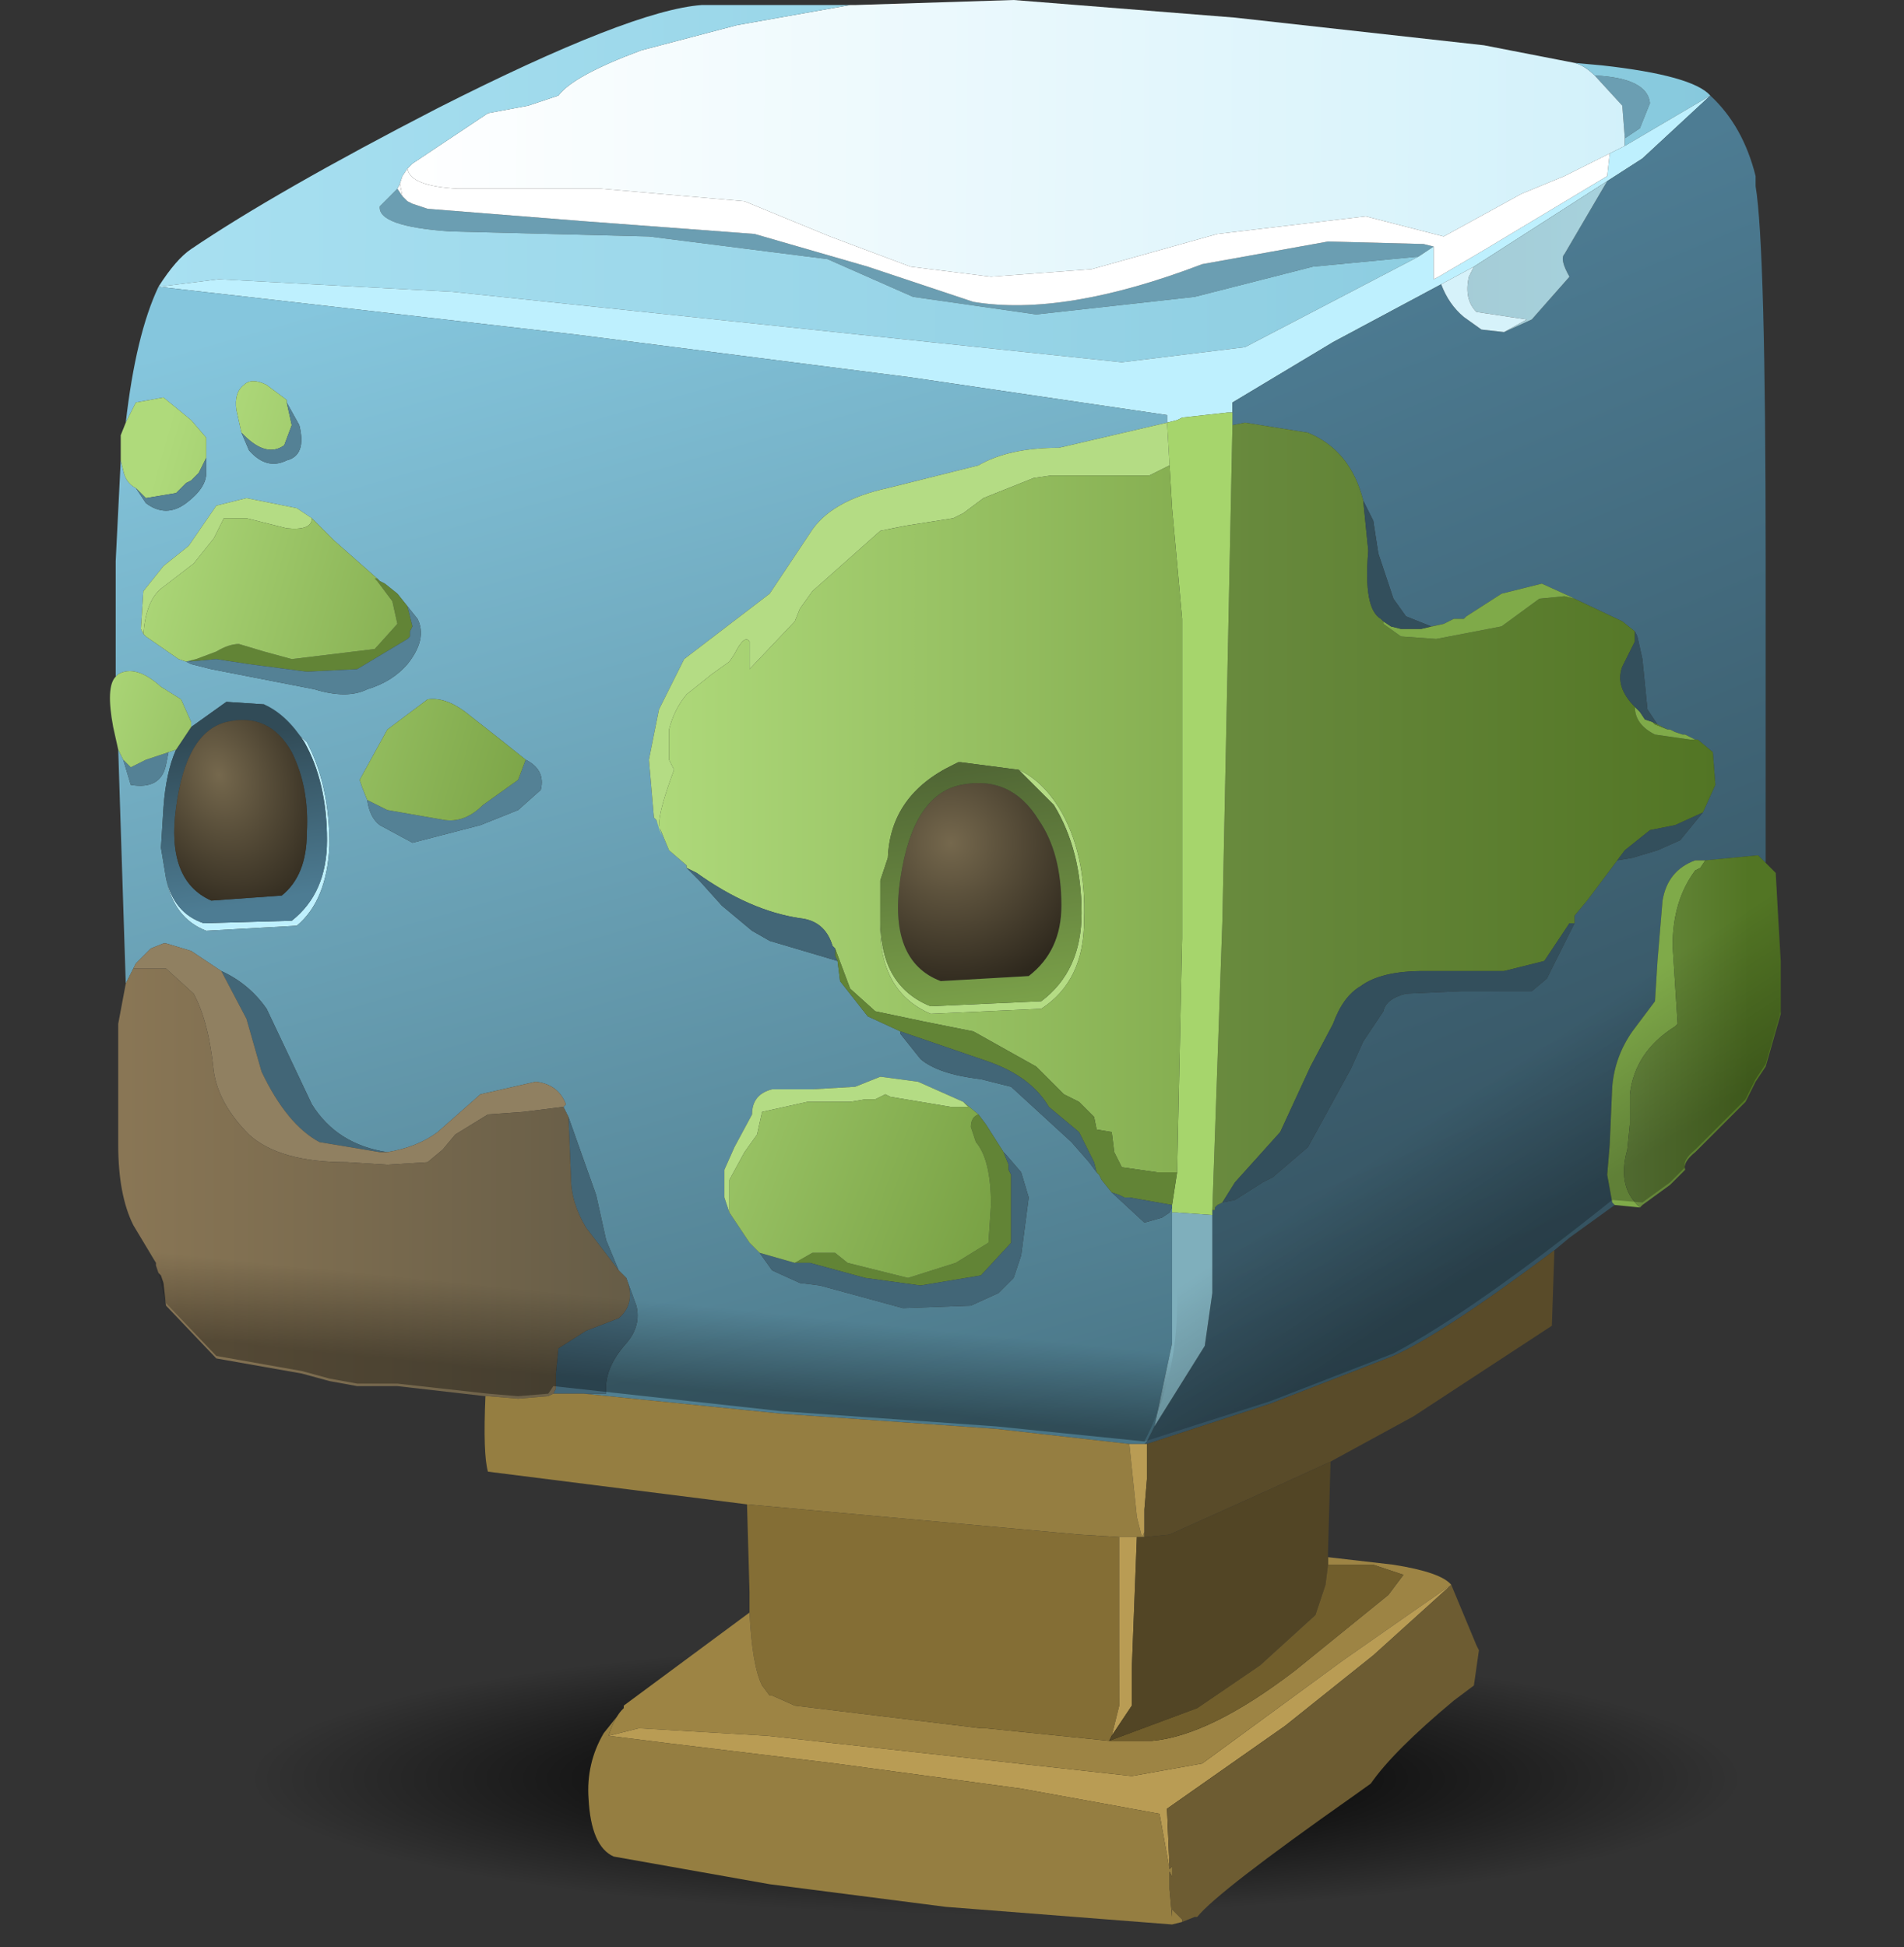 <?xml version="1.0" encoding="UTF-8" standalone="no"?>
<svg xmlns:xlink="http://www.w3.org/1999/xlink" height="38.7px" width="37.85px" xmlns="http://www.w3.org/2000/svg">
  <rect width="100%" height="100%" fill="#333333" stroke="none"/>
  <g transform="matrix(1.0, 0.0, 0.0, 1.0, 0.0, 0.0)">
    <use height="38.7" transform="matrix(1.0, 0.0, 0.0, 1.0, 0.0, 0.0)" width="37.85" xlink:href="#shape0"/>
  </g>
  <defs>
    <g id="shape0" transform="matrix(1.0, 0.0, 0.0, 1.0, 0.0, 0.0)">
      <path d="M37.85 34.65 Q37.85 36.3 32.3 37.5 26.8 38.7 18.95 38.7 11.05 38.7 5.55 37.5 0.0 36.3 0.0 34.65 0.0 32.95 5.55 31.8 11.05 30.6 18.95 30.6 26.8 30.6 32.3 31.8 37.85 32.95 37.85 34.65" fill="url(#gradient0)" fill-rule="evenodd" stroke="none"/>
      <path d="M32.3 2.75 L32.25 2.1 31.7 1.5 Q32.75 1.55 32.8 2.05 L32.6 2.55 32.3 2.75 M28.5 4.9 L28.2 5.1 26.1 5.3 23.75 5.9 20.6 6.25 18.15 5.9 16.45 5.15 12.9 4.7 8.95 4.6 Q7.5 4.5 7.55 4.1 L7.9 3.75 8.0 3.9 8.1 4.0 8.2 4.05 8.5 4.15 11.65 4.4 15.0 4.65 17.25 5.3 19.35 6.0 Q21.15 6.3 23.9 5.25 L26.4 4.8 28.3 4.85 28.5 4.9" fill="#6b9eb2" fill-rule="evenodd" stroke="none"/>
      <path d="M31.7 1.5 L32.25 2.1 32.3 2.75 32.3 2.9 32.0 3.05 31.1 3.5 30.25 3.85 28.7 4.7 27.15 4.3 24.2 4.65 21.7 5.35 19.7 5.5 18.1 5.3 16.5 4.7 14.8 4.0 11.95 3.75 9.1 3.75 Q8.15 3.7 8.1 3.35 L8.2 3.25 9.7 2.25 10.5 2.1 11.1 1.9 Q11.4 1.5 12.75 1.0 L14.65 0.5 16.9 0.1 17.0 0.1 20.15 0.0 24.55 0.35 29.5 0.9 31.3 1.25 Q31.5 1.3 31.7 1.5 M7.95 3.65 L8.0 3.9 7.9 3.75 7.95 3.65" fill="url(#gradient1)" fill-rule="evenodd" stroke="none"/>
      <path d="M32.3 2.75 L32.6 2.55 32.8 2.05 Q32.75 1.55 31.7 1.5 31.5 1.3 31.3 1.25 L31.85 1.3 Q33.65 1.5 34.0 1.9 L32.3 2.9 32.3 2.75 M16.9 0.1 L14.65 0.5 12.75 1.0 Q11.4 1.5 11.1 1.9 L10.5 2.1 9.7 2.25 8.2 3.25 8.1 3.35 8.0 3.5 7.95 3.65 7.9 3.75 7.55 4.1 Q7.5 4.5 8.95 4.6 L12.9 4.7 16.45 5.15 18.15 5.9 20.6 6.25 23.75 5.9 26.1 5.3 28.2 5.1 24.75 6.9 22.3 7.2 9.0 5.8 4.35 5.55 3.15 5.7 Q3.5 5.15 3.8 4.95 5.5 3.8 8.7 2.15 12.55 0.2 13.95 0.1 L14.35 0.1 16.9 0.1" fill="url(#gradient2)" fill-rule="evenodd" stroke="none"/>
      <path d="M32.0 3.05 L32.3 2.9 34.0 1.9 32.65 3.15 31.95 3.6 29.3 5.3 28.65 5.65 26.5 6.8 24.5 8.0 24.5 8.2 24.4 8.2 23.5 8.3 23.4 8.35 23.2 8.4 23.2 8.25 18.1 7.5 11.45 6.65 5.35 5.95 3.15 5.7 4.35 5.55 9.0 5.8 22.3 7.2 24.75 6.9 28.2 5.1 28.5 4.9 28.5 5.0 28.5 5.2 28.5 5.25 28.5 5.55 28.6 5.5 29.45 5.0 31.95 3.5 32.0 3.05 M5.25 14.0 L6.1 14.75 Q6.55 15.6 6.55 16.8 6.5 17.9 5.9 18.4 L4.1 18.5 Q3.45 18.25 3.3 17.45 3.45 18.15 4.05 18.35 L5.8 18.3 Q6.5 17.75 6.5 16.7 6.5 15.55 6.05 14.75 5.7 14.2 5.25 14.0" fill="#bef0fe" fill-rule="evenodd" stroke="none"/>
      <path d="M29.9 6.6 L30.45 6.35 31.2 5.5 Q31.0 5.15 31.1 5.05 L31.95 3.6 32.65 3.15 34.0 1.9 Q34.65 2.5 34.9 3.5 L34.9 3.7 Q35.1 4.9 35.1 11.1 L35.1 17.15 34.95 17.0 33.9 17.1 33.7 17.1 Q33.15 17.3 33.05 17.9 L32.95 19.1 32.9 19.9 32.45 20.5 Q32.1 21.0 32.05 21.6 L32.0 22.75 31.95 23.35 32.05 23.9 32.1 23.95 31.2 24.6 30.9 24.85 Q28.7 26.5 27.7 26.95 L25.25 27.9 22.8 28.7 22.75 28.7 22.8 28.65 22.95 28.35 23.95 26.75 24.1 25.7 24.1 24.7 24.1 24.15 24.1 24.05 24.15 24.05 24.15 24.0 24.2 23.95 24.3 23.9 24.55 23.85 25.1 23.5 25.3 23.4 26.0 22.8 26.85 21.25 27.1 20.7 27.5 20.1 Q27.55 19.85 27.95 19.75 L29.05 19.7 30.45 19.7 30.75 19.45 31.3 18.35 31.3 18.3 31.3 18.2 31.55 17.9 32.15 17.1 32.45 17.05 32.95 16.9 33.4 16.7 33.85 16.15 34.1 15.6 34.05 14.95 33.75 14.7 33.7 14.7 33.5 14.6 33.45 14.6 33.3 14.55 33.2 14.5 33.15 14.5 32.95 14.4 32.75 14.1 32.65 13.1 32.55 12.65 32.5 12.55 32.25 12.35 31.3 11.9 31.2 11.85 30.65 11.6 29.85 11.8 29.15 12.25 29.1 12.3 28.9 12.3 28.7 12.4 28.45 12.45 27.95 12.25 27.7 11.9 27.4 11.0 27.3 10.35 27.1 9.95 Q26.85 8.95 26.0 8.6 L24.75 8.4 24.5 8.45 24.5 8.2 24.5 8.0 26.5 6.8 28.65 5.65 Q28.8 6.05 29.1 6.3 L29.45 6.55 29.9 6.6" fill="url(#gradient3)" fill-rule="evenodd" stroke="none"/>
      <path d="M31.95 3.6 L31.1 5.05 Q31.0 5.15 31.2 5.5 L30.45 6.35 29.9 6.6 30.35 6.35 29.35 6.2 Q29.1 5.95 29.2 5.5 L29.3 5.3 31.95 3.6" fill="url(#gradient4)" fill-rule="evenodd" stroke="none"/>
      <path d="M8.1 3.35 Q8.15 3.7 9.1 3.75 L11.95 3.75 14.8 4.0 16.5 4.7 18.1 5.3 19.7 5.5 21.7 5.35 24.2 4.65 27.15 4.3 28.7 4.7 30.25 3.85 31.1 3.5 32.0 3.05 31.95 3.5 29.45 5.0 28.6 5.5 28.5 5.55 28.5 5.25 28.5 5.2 28.5 5.0 28.5 4.9 28.3 4.85 26.4 4.8 23.9 5.25 Q21.15 6.3 19.35 6.0 L17.25 5.3 15.0 4.65 11.65 4.4 8.5 4.15 8.2 4.05 8.1 4.0 8.0 3.9 7.95 3.65 8.0 3.5 8.1 3.35" fill="#ffffff" fill-rule="evenodd" stroke="none"/>
      <path d="M24.5 8.45 L24.75 8.4 26.0 8.6 Q26.85 8.95 27.1 9.95 L27.2 10.95 Q27.1 12.1 27.45 12.3 L27.5 12.35 27.5 12.4 27.85 12.65 28.55 12.7 29.85 12.45 30.6 11.9 31.1 11.85 31.3 11.9 32.25 12.35 32.5 12.55 32.5 12.75 32.25 13.25 Q32.1 13.65 32.5 14.05 32.5 14.4 32.9 14.6 L33.6 14.7 33.7 14.7 33.75 14.7 34.05 14.95 34.1 15.6 33.85 16.15 33.3 16.4 32.8 16.5 32.3 16.9 32.15 17.1 31.55 17.9 31.3 18.2 31.3 18.3 31.3 18.35 31.2 18.35 30.7 19.1 29.9 19.3 28.3 19.3 Q27.45 19.3 27.05 19.6 26.7 19.8 26.5 20.35 L26.05 21.2 25.45 22.5 24.55 23.5 24.3 23.9 24.2 23.95 24.15 24.0 24.15 24.05 24.1 24.05 24.3 18.3 24.5 8.45" fill="url(#gradient5)" fill-rule="evenodd" stroke="none"/>
      <path d="M28.7 12.4 L28.9 12.3 29.1 12.3 29.15 12.25 29.85 11.8 30.65 11.6 31.2 11.85 31.3 11.9 31.1 11.85 30.6 11.9 29.85 12.45 28.55 12.7 27.85 12.65 27.5 12.4 27.5 12.35 27.65 12.45 27.85 12.5 28.1 12.5 28.25 12.5 28.7 12.4 M33.15 14.5 L33.2 14.5 33.3 14.55 33.45 14.6 33.5 14.6 33.7 14.7 33.6 14.7 32.9 14.6 Q32.5 14.4 32.5 14.05 L32.6 14.15 32.7 14.3 32.85 14.35 32.9 14.4 33.15 14.5 M32.1 23.95 L32.05 23.9 31.95 23.35 32.0 22.75 32.05 21.6 Q32.1 21.0 32.45 20.5 L32.9 19.9 32.95 19.1 33.05 17.9 Q33.15 17.3 33.7 17.1 L33.9 17.1 33.8 17.25 33.7 17.3 Q33.25 17.9 33.25 18.8 L33.35 20.35 33.3 20.4 Q32.5 20.9 32.4 21.75 L32.4 22.35 32.35 22.85 Q32.15 23.55 32.55 23.95 L32.6 24.0 32.1 23.95" fill="#7faa49" fill-rule="evenodd" stroke="none"/>
      <path d="M29.3 5.3 L29.2 5.5 Q29.1 5.95 29.35 6.2 L30.35 6.35 29.9 6.6 29.45 6.55 29.1 6.3 Q28.8 6.05 28.65 5.65 L29.3 5.3" fill="#d6f2fa" fill-rule="evenodd" stroke="none"/>
      <path d="M24.5 8.2 L24.5 8.45 24.3 18.3 24.1 24.05 24.1 24.15 23.4 24.1 23.3 24.1 23.3 24.0 23.3 23.95 23.4 23.3 23.5 18.65 23.5 12.3 23.3 10.1 23.25 9.25 23.2 8.4 23.4 8.35 23.5 8.3 24.4 8.2 24.5 8.2" fill="#a6d56c" fill-rule="evenodd" stroke="none"/>
      <path d="M22.95 28.35 L22.8 28.65 22.75 28.7 22.45 28.7 19.8 28.4 15.55 28.1 11.6 27.7 12.05 27.7 Q12.0 27.2 12.45 26.7 12.75 26.35 12.65 25.95 L12.45 25.4 12.3 25.25 12.05 24.65 11.85 23.75 11.3 22.2 11.2 22.0 11.25 21.95 Q11.1 21.55 10.65 21.5 L9.55 21.75 8.7 22.5 Q8.3 22.8 7.7 22.9 6.7 22.75 6.2 21.95 L5.3 20.05 Q4.95 19.55 4.4 19.3 L3.8 18.9 3.3 18.75 3.25 18.75 3.0 18.85 2.7 19.15 2.65 19.25 2.5 19.55 2.35 14.9 2.45 15.1 2.6 15.6 Q3.2 15.7 3.3 15.2 L3.35 14.95 3.5 14.9 Q3.3 15.35 3.25 16.05 L3.2 16.85 3.3 17.45 Q3.45 18.25 4.1 18.5 L5.9 18.4 Q6.5 17.9 6.55 16.8 6.55 15.6 6.1 14.75 L5.25 14.0 4.5 13.95 3.8 14.45 3.8 14.35 3.6 13.9 3.2 13.65 Q2.7 13.2 2.35 13.4 L2.3 13.45 2.3 11.15 2.4 9.15 2.45 9.35 Q2.5 9.6 2.7 9.7 L2.9 10.0 Q3.3 10.3 3.7 10.0 4.1 9.7 4.1 9.4 L4.1 9.1 4.1 8.7 3.8 8.35 3.25 7.9 2.7 8.0 2.5 8.4 Q2.7 6.65 3.15 5.7 L5.35 5.95 11.45 6.65 18.1 7.5 23.2 8.25 23.2 8.4 21.05 8.9 Q20.05 8.9 19.45 9.25 L17.65 9.7 Q16.5 9.95 16.1 10.6 L15.3 11.8 14.45 12.45 13.6 13.1 13.1 14.1 12.9 15.1 13.0 16.25 13.05 16.3 13.3 16.9 13.65 17.2 13.65 17.25 13.9 17.5 14.35 18.0 14.95 18.5 15.3 18.7 16.65 19.1 16.7 19.5 17.25 20.2 17.9 20.5 17.9 20.55 18.3 21.05 Q18.65 21.35 19.5 21.45 L20.1 21.6 21.3 22.7 21.65 23.1 21.8 23.3 21.85 23.35 21.9 23.45 22.1 23.7 22.75 24.3 23.1 24.2 23.25 24.1 23.3 24.0 23.3 24.1 23.3 24.55 23.3 26.7 22.95 28.35 M15.1 24.9 L15.35 25.25 15.9 25.5 16.3 25.55 17.95 26.0 19.3 25.95 19.85 25.7 20.15 25.4 20.3 24.95 20.45 23.8 20.3 23.3 20.0 22.95 19.95 22.9 19.6 22.35 19.45 22.15 19.15 21.9 18.25 21.5 17.5 21.4 17.0 21.6 16.15 21.65 15.35 21.65 Q14.95 21.75 14.95 22.15 L14.6 22.8 14.4 23.25 14.4 23.8 14.5 24.1 14.9 24.7 15.1 24.9 M5.7 8.0 L5.7 7.95 5.3 7.65 Q5.0 7.5 4.85 7.65 4.65 7.8 4.7 8.15 L4.8 8.6 4.95 8.95 Q5.3 9.35 5.7 9.15 6.1 9.05 5.95 8.45 L5.7 8.0 M2.85 12.6 L2.9 12.65 3.55 13.1 3.7 13.15 3.8 13.2 4.2 13.3 6.25 13.7 Q6.9 13.9 7.3 13.7 7.8 13.55 8.1 13.2 8.5 12.7 8.3 12.3 L8.1 12.05 7.9 11.8 7.65 11.6 7.55 11.55 7.5 11.5 6.65 10.75 6.2 10.3 5.9 10.1 4.9 9.9 4.3 10.05 3.75 10.85 3.25 11.25 2.85 11.75 2.8 12.5 2.85 12.6 M10.45 15.1 L9.95 14.7 9.25 14.15 Q8.85 13.85 8.5 13.9 L7.7 14.5 7.15 15.5 7.2 15.65 7.3 15.9 Q7.35 16.25 7.55 16.4 L8.2 16.75 9.55 16.4 10.3 16.1 10.75 15.7 Q10.85 15.3 10.45 15.1" fill="url(#gradient6)" fill-rule="evenodd" stroke="none"/>
      <path d="M23.2 8.4 L23.25 9.25 22.85 9.45 20.9 9.45 20.55 9.5 19.55 9.9 19.15 10.2 18.95 10.3 18.0 10.45 17.5 10.55 16.15 11.75 15.9 12.1 15.8 12.35 14.9 13.3 14.9 12.75 Q14.8 12.6 14.6 13.0 L14.5 13.15 14.15 13.4 13.65 13.8 Q13.4 14.1 13.3 14.5 L13.3 15.1 13.4 15.3 Q13.1 16.1 13.1 16.4 L13.15 16.6 13.05 16.3 13.0 16.25 12.9 15.1 13.1 14.1 13.6 13.1 14.45 12.45 15.3 11.8 16.1 10.6 Q16.5 9.95 17.65 9.7 L19.45 9.25 Q20.05 8.9 21.05 8.9 L23.2 8.4 M17.5 18.3 Q17.5 19.6 18.5 20.0 L20.7 19.9 Q21.5 19.3 21.5 18.15 21.5 16.9 20.95 16.0 L20.25 15.3 Q20.7 15.5 21.05 16.05 21.6 16.95 21.55 18.3 21.55 19.5 20.7 20.05 L18.5 20.15 Q17.45 19.7 17.5 18.3 M14.5 24.1 L14.4 23.8 14.4 23.25 14.6 22.8 14.95 22.15 Q14.95 21.75 15.35 21.65 L16.15 21.65 17.0 21.6 17.5 21.4 18.25 21.5 19.15 21.9 19.25 22.0 18.9 22.0 17.7 21.8 17.6 21.75 17.4 21.85 17.2 21.85 16.9 21.9 16.05 21.9 15.15 22.1 15.05 22.55 14.8 22.9 14.5 23.45 14.5 24.1 M6.2 10.3 Q6.2 10.55 5.7 10.5 L4.9 10.3 4.45 10.3 4.25 10.7 3.85 11.2 3.2 11.7 Q2.9 11.95 2.85 12.6 L2.8 12.5 2.85 11.75 3.25 11.25 3.75 10.85 4.3 10.05 4.9 9.9 5.9 10.1 6.2 10.3" fill="#b4dc84" fill-rule="evenodd" stroke="none"/>
      <path d="M28.45 12.45 L28.7 12.4 28.25 12.5 28.45 12.45 M32.95 14.4 L33.15 14.5 32.9 14.4 32.85 14.35 32.95 14.4 M13.05 16.3 L13.15 16.6 13.1 16.4 Q13.1 16.1 13.4 15.3 L13.3 15.1 13.3 14.5 Q13.4 14.1 13.65 13.8 L14.15 13.4 14.5 13.15 14.6 13.0 Q14.8 12.6 14.9 12.75 L14.9 13.3 15.8 12.35 15.9 12.1 16.15 11.75 17.5 10.55 18.0 10.45 18.95 10.3 19.15 10.2 19.55 9.9 20.55 9.5 20.9 9.45 22.85 9.45 23.25 9.25 23.3 10.1 23.5 12.3 23.5 18.65 23.4 23.3 23.0 23.3 22.3 23.2 22.15 22.9 22.1 22.5 21.8 22.45 21.75 22.2 21.45 21.9 21.15 21.75 20.6 21.2 19.35 20.5 18.35 20.3 17.4 20.1 16.9 19.65 16.6 18.85 16.55 18.8 Q16.4 18.3 15.9 18.25 14.9 18.1 13.85 17.35 L13.65 17.25 13.65 17.2 13.3 16.9 13.05 16.3 M20.25 15.3 L19.1 15.15 19.05 15.15 18.95 15.2 Q17.7 15.8 17.65 17.05 L17.5 17.5 17.5 18.3 Q17.45 19.7 18.5 20.15 L20.7 20.05 Q21.55 19.5 21.55 18.3 21.6 16.95 21.05 16.05 20.7 15.5 20.25 15.3" fill="url(#gradient7)" fill-rule="evenodd" stroke="none"/>
      <path d="M27.1 9.95 L27.3 10.35 27.4 11.0 27.7 11.9 27.95 12.25 28.45 12.45 28.25 12.5 28.1 12.5 27.85 12.5 27.65 12.45 27.5 12.35 27.45 12.3 Q27.1 12.1 27.2 10.95 L27.1 9.95 M32.5 12.55 L32.55 12.65 32.65 13.1 32.75 14.1 32.95 14.4 32.85 14.35 32.7 14.3 32.6 14.15 32.5 14.05 Q32.1 13.65 32.25 13.25 L32.5 12.75 32.5 12.55 M33.85 16.15 L33.4 16.7 32.95 16.9 32.45 17.05 32.15 17.1 32.3 16.9 32.8 16.5 33.3 16.4 33.85 16.15 M31.3 18.35 L30.75 19.45 30.45 19.7 29.05 19.7 27.95 19.75 Q27.55 19.85 27.5 20.1 L27.1 20.7 26.85 21.25 26.0 22.8 25.3 23.4 25.1 23.5 24.55 23.85 24.3 23.9 24.55 23.5 25.45 22.5 26.05 21.2 26.5 20.35 Q26.7 19.8 27.05 19.6 27.45 19.3 28.3 19.3 L29.9 19.3 30.7 19.1 31.2 18.35 31.3 18.35" fill="#334f5c" fill-rule="evenodd" stroke="none"/>
      <path d="M20.65 16.3 Q21.1 16.95 21.1 18.0 21.1 18.9 20.45 19.4 L18.7 19.5 Q17.65 19.1 17.9 17.45 18.15 15.8 19.1 15.6 20.1 15.4 20.65 16.3" fill="url(#gradient8)" fill-rule="evenodd" stroke="none"/>
      <path d="M20.25 15.3 L20.95 16.0 Q21.5 16.9 21.5 18.15 21.5 19.3 20.7 19.9 L18.5 20.0 Q17.5 19.6 17.5 18.3 L17.5 17.5 17.65 17.05 Q17.7 15.8 18.95 15.2 L19.05 15.15 19.1 15.15 20.25 15.3 M20.65 16.3 Q20.1 15.4 19.1 15.6 18.15 15.8 17.9 17.45 17.65 19.1 18.7 19.5 L20.45 19.4 Q21.1 18.9 21.1 18.0 21.1 16.95 20.65 16.3" fill="url(#gradient9)" fill-rule="evenodd" stroke="none"/>
      <path d="M23.4 23.3 L23.3 23.95 22.45 23.8 22.35 23.8 22.25 23.75 22.1 23.7 21.9 23.45 21.85 23.35 21.8 23.3 21.75 23.1 21.45 22.5 20.85 22.0 Q20.5 21.4 19.65 21.1 L17.9 20.5 17.25 20.2 16.7 19.5 16.65 19.1 16.6 19.0 16.6 18.9 16.6 18.85 16.9 19.65 17.4 20.1 18.35 20.3 19.35 20.5 20.6 21.2 21.15 21.75 21.45 21.9 21.75 22.2 21.8 22.45 22.1 22.5 22.15 22.9 22.3 23.2 23.0 23.3 23.4 23.3 M19.95 22.9 L20.05 23.15 20.05 23.25 20.1 23.35 20.1 23.85 20.1 24.7 19.5 25.35 18.3 25.55 17.2 25.4 16.1 25.1 15.8 25.1 16.15 24.9 16.6 24.9 16.85 25.1 18.05 25.4 19.0 25.1 19.65 24.7 19.7 23.95 Q19.7 23.05 19.4 22.7 L19.3 22.4 Q19.3 22.2 19.45 22.15 L19.6 22.35 19.95 22.9 M3.9 13.1 L4.3 12.95 Q4.55 12.8 4.75 12.8 L5.25 12.95 5.8 13.1 7.45 12.9 7.9 12.4 7.8 11.95 7.5 11.55 7.45 11.5 7.5 11.5 7.55 11.55 7.65 11.6 7.9 11.8 8.1 12.05 8.15 12.25 8.2 12.45 8.15 12.55 8.15 12.65 8.1 12.7 7.1 13.3 6.1 13.35 4.95 13.2 4.3 13.1 3.75 13.15 3.9 13.1" fill="#628436" fill-rule="evenodd" stroke="none"/>
      <path d="M23.3 23.95 L23.3 24.0 23.25 24.1 23.1 24.2 22.75 24.3 22.1 23.7 22.25 23.75 22.35 23.8 22.45 23.8 23.3 23.95 M17.9 20.5 L19.65 21.1 Q20.5 21.4 20.85 22.0 L21.45 22.5 21.75 23.1 21.8 23.3 21.65 23.1 21.3 22.7 20.1 21.6 19.5 21.45 Q18.65 21.35 18.3 21.05 L17.9 20.55 17.9 20.5 M19.95 22.9 L20.0 22.95 20.3 23.3 20.45 23.8 20.3 24.95 20.15 25.4 19.85 25.7 19.3 25.95 17.95 26.0 16.3 25.55 15.9 25.5 15.35 25.25 15.1 24.9 15.8 25.1 16.1 25.1 17.2 25.4 18.3 25.55 19.5 25.35 20.1 24.7 20.1 23.85 20.1 23.35 20.05 23.25 20.05 23.15 19.95 22.9 M4.4 19.3 Q4.95 19.55 5.3 20.05 L6.2 21.95 Q6.7 22.75 7.7 22.9 L7.55 22.9 6.35 22.7 Q5.7 22.35 5.2 21.3 L4.9 20.25 4.4 19.3 M11.3 22.2 L11.85 23.75 12.05 24.65 12.3 25.25 11.65 24.4 Q11.35 23.9 11.35 23.4 L11.3 22.2 M12.45 25.4 L12.65 25.95 Q12.75 26.35 12.45 26.7 12.0 27.2 12.05 27.7 L11.6 27.7 11.0 27.7 11.05 27.6 11.05 27.3 11.1 26.8 11.65 26.45 12.3 26.2 Q12.65 25.9 12.45 25.4 M13.65 17.25 L13.85 17.35 Q14.9 18.1 15.9 18.25 16.4 18.3 16.55 18.8 L16.6 18.85 16.6 18.9 16.6 19.0 16.65 19.1 15.3 18.7 14.95 18.5 14.35 18.0 13.9 17.5 13.65 17.25" fill="#426677" fill-rule="evenodd" stroke="none"/>
      <path d="M24.1 24.15 L24.1 24.7 24.1 25.7 23.95 26.75 22.95 28.35 23.3 26.7 23.3 24.55 23.3 24.1 23.4 24.1 24.1 24.15" fill="#7fafbc" fill-rule="evenodd" stroke="none"/>
      <path d="M33.9 17.1 L34.95 17.0 35.1 17.15 35.3 17.35 35.35 18.25 35.4 19.1 35.4 20.15 35.1 21.2 34.9 21.5 34.7 21.9 33.7 22.9 Q33.45 23.1 33.5 23.25 L33.2 23.55 32.65 23.95 32.6 24.0 32.55 23.95 Q32.15 23.55 32.35 22.85 L32.4 22.35 32.4 21.75 Q32.5 20.9 33.3 20.4 L33.35 20.35 33.25 18.8 Q33.25 17.9 33.7 17.3 L33.8 17.25 33.9 17.1" fill="url(#gradient10)" fill-rule="evenodd" stroke="none"/>
      <path d="M2.5 8.4 L2.7 8.0 3.25 7.9 3.8 8.35 4.1 8.7 4.1 9.1 3.95 9.4 3.8 9.55 3.7 9.6 3.5 9.8 2.9 9.9 2.7 9.7 Q2.5 9.6 2.45 9.35 L2.4 9.15 2.4 8.65 2.5 8.4" fill="url(#gradient11)" fill-rule="evenodd" stroke="none"/>
      <path d="M5.7 8.0 L5.8 8.45 5.65 8.85 Q5.3 9.1 4.85 8.65 L4.8 8.6 4.7 8.15 Q4.65 7.8 4.85 7.65 5.0 7.5 5.3 7.65 L5.7 7.95 5.7 8.0" fill="url(#gradient12)" fill-rule="evenodd" stroke="none"/>
      <path d="M4.1 9.1 L4.1 9.4 Q4.1 9.7 3.7 10.0 3.3 10.3 2.9 10.0 L2.7 9.7 2.9 9.9 3.5 9.8 3.7 9.6 3.8 9.55 3.95 9.4 4.1 9.1 M3.35 14.95 L3.3 15.2 Q3.2 15.7 2.6 15.6 L2.45 15.1 2.6 15.25 2.9 15.1 3.35 14.95 M4.8 8.6 L4.85 8.65 Q5.3 9.1 5.65 8.85 L5.8 8.45 5.7 8.0 5.95 8.45 Q6.1 9.05 5.7 9.15 5.3 9.35 4.95 8.95 L4.8 8.6 M3.7 13.15 L3.9 13.1 3.75 13.15 4.3 13.1 4.95 13.2 6.1 13.35 7.1 13.3 8.1 12.7 8.15 12.65 8.15 12.55 8.2 12.45 8.15 12.25 8.1 12.05 8.3 12.3 Q8.5 12.7 8.1 13.2 7.8 13.55 7.3 13.7 6.9 13.9 6.25 13.7 L4.2 13.3 3.8 13.2 3.7 13.15 M7.3 15.9 L7.7 16.1 8.85 16.3 Q9.25 16.35 9.6 16.0 L10.3 15.5 10.45 15.1 Q10.85 15.3 10.75 15.7 L10.3 16.1 9.55 16.4 8.2 16.75 7.55 16.4 Q7.35 16.25 7.3 15.9" fill="#548195" fill-rule="evenodd" stroke="none"/>
      <path d="M2.85 12.6 Q2.9 11.95 3.2 11.7 L3.85 11.2 4.25 10.7 4.45 10.3 4.9 10.3 5.7 10.5 Q6.2 10.55 6.2 10.3 L6.65 10.75 7.5 11.5 7.45 11.5 7.5 11.55 7.8 11.95 7.9 12.4 7.45 12.9 5.8 13.1 5.25 12.95 4.75 12.8 Q4.55 12.8 4.3 12.95 L3.9 13.1 3.7 13.15 3.55 13.1 2.9 12.65 2.85 12.6" fill="url(#gradient13)" fill-rule="evenodd" stroke="none"/>
      <path d="M7.3 15.9 L7.2 15.65 7.15 15.5 7.7 14.5 8.5 13.9 Q8.85 13.85 9.25 14.15 L9.95 14.7 10.45 15.1 10.3 15.5 9.6 16.0 Q9.25 16.35 8.85 16.3 L7.7 16.1 7.3 15.9" fill="url(#gradient14)" fill-rule="evenodd" stroke="none"/>
      <path d="M3.8 14.45 L4.5 13.95 5.25 14.0 Q5.7 14.2 6.05 14.75 6.5 15.55 6.5 16.7 6.5 17.75 5.8 18.3 L4.05 18.35 Q3.45 18.15 3.3 17.45 L3.2 16.85 3.25 16.05 Q3.3 15.35 3.5 14.9 L3.8 14.45 M6.1 16.55 Q6.15 15.65 5.8 14.95 5.35 14.15 4.5 14.35 3.7 14.55 3.5 16.05 3.3 17.5 4.2 17.9 L5.6 17.8 Q6.1 17.4 6.1 16.55" fill="url(#gradient15)" fill-rule="evenodd" stroke="none"/>
      <path d="M6.1 16.55 Q6.1 17.4 5.6 17.8 L4.2 17.9 Q3.3 17.5 3.5 16.05 3.7 14.55 4.5 14.35 5.35 14.15 5.8 14.95 6.15 15.65 6.1 16.55" fill="url(#gradient16)" fill-rule="evenodd" stroke="none"/>
      <path d="M2.3 13.45 L2.35 13.4 Q2.7 13.2 3.2 13.65 L3.6 13.9 3.8 14.35 3.8 14.45 3.5 14.9 3.35 14.95 2.9 15.1 2.6 15.25 2.45 15.1 2.35 14.9 2.25 14.45 Q2.1 13.65 2.3 13.45" fill="url(#gradient17)" fill-rule="evenodd" stroke="none"/>
      <path d="M2.65 19.25 L2.7 19.15 3.0 18.85 3.25 18.75 3.3 18.75 3.8 18.9 4.4 19.3 4.9 20.25 5.2 21.3 Q5.7 22.35 6.35 22.7 L7.55 22.9 7.7 22.9 Q8.3 22.8 8.7 22.5 L9.55 21.75 10.65 21.5 Q11.1 21.55 11.25 21.95 L11.2 22.0 10.4 22.1 9.7 22.15 9.05 22.55 8.8 22.85 8.5 23.1 7.7 23.15 6.9 23.1 Q5.55 23.1 4.95 22.55 4.35 21.95 4.25 21.3 4.15 20.3 3.85 19.75 L3.3 19.25 2.65 19.25" fill="#908061" fill-rule="evenodd" stroke="none"/>
      <path d="M2.5 19.55 L2.65 19.25 3.3 19.25 3.85 19.75 Q4.15 20.3 4.25 21.3 4.35 21.95 4.95 22.55 5.55 23.1 6.9 23.1 L7.7 23.15 8.5 23.1 8.8 22.85 9.05 22.55 9.7 22.15 10.4 22.1 11.2 22.0 11.3 22.2 11.35 23.4 Q11.35 23.9 11.65 24.4 L12.3 25.25 12.45 25.4 Q12.65 25.9 12.3 26.2 L11.65 26.45 11.1 26.8 11.05 27.3 11.05 27.6 11.0 27.7 10.9 27.75 10.3 27.8 9.7 27.75 9.65 27.75 7.9 27.55 7.1 27.55 6.55 27.45 6.0 27.3 4.3 27.0 3.3 25.95 3.25 25.5 3.2 25.35 3.15 25.3 3.1 25.15 3.1 25.1 2.65 24.35 Q2.35 23.75 2.35 22.75 L2.35 20.35 2.5 19.55" fill="url(#gradient18)" fill-rule="evenodd" stroke="none"/>
      <path d="M15.8 25.1 L15.1 24.9 14.9 24.7 14.5 24.1 14.5 23.45 14.8 22.9 15.05 22.55 15.15 22.1 16.05 21.9 16.9 21.9 17.2 21.85 17.4 21.85 17.6 21.75 17.7 21.8 18.9 22.0 19.25 22.0 19.15 21.9 19.45 22.15 Q19.3 22.2 19.3 22.4 L19.4 22.7 Q19.7 23.05 19.7 23.95 L19.65 24.7 19.0 25.1 18.05 25.4 16.85 25.1 16.6 24.9 16.15 24.9 15.8 25.1" fill="url(#gradient19)" fill-rule="evenodd" stroke="none"/>
      <path d="M11.6 27.7 L15.55 28.1 19.8 28.4 22.45 28.7 22.6 30.15 22.7 30.55 22.6 30.55 22.25 30.55 21.45 30.5 14.85 29.9 9.7 29.25 Q9.6 28.9 9.65 27.75 L9.7 27.75 10.3 27.8 10.9 27.75 11.0 27.7 11.6 27.7 M12.4 33.95 Q12.2 34.15 12.1 34.5 L13.3 34.65 16.6 35.05 20.3 35.55 23.05 36.05 23.25 37.15 23.3 37.1 23.3 37.15 23.3 37.3 23.25 37.2 23.25 37.55 23.3 38.1 23.3 37.95 23.5 38.15 23.5 38.2 23.3 38.25 18.8 37.9 15.3 37.45 12.2 36.9 Q11.75 36.7 11.7 35.75 11.65 35.05 12.0 34.45 L12.4 33.95 M22.75 30.55 L22.7 30.55 22.75 30.45 22.75 30.55" fill="#957e41" fill-rule="evenodd" stroke="none"/>
      <path d="M14.85 29.9 L21.45 30.5 22.25 30.55 22.25 33.9 22.1 34.5 22.05 34.6 19.6 34.35 19.5 34.35 15.8 33.9 15.35 33.7 15.3 33.7 15.15 33.5 Q14.95 33.1 14.9 32.05 L14.9 31.65 14.85 29.9" fill="#846e35" fill-rule="evenodd" stroke="none"/>
      <path d="M14.9 32.05 Q14.95 33.1 15.15 33.5 L15.3 33.7 15.35 33.7 15.8 33.9 19.5 34.35 19.6 34.35 22.05 34.6 22.9 34.6 Q24.05 34.5 25.75 33.2 L27.6 31.7 27.9 31.3 27.3 31.1 26.4 31.1 26.4 30.95 27.7 31.1 Q28.65 31.25 28.85 31.5 L26.7 33.0 23.9 35.05 22.5 35.3 15.25 34.5 12.7 34.35 12.1 34.5 Q12.2 34.15 12.4 33.95 L12.4 33.9 14.9 32.05" fill="#9d8444" fill-rule="evenodd" stroke="none"/>
      <path d="M22.75 28.7 L22.8 28.7 22.8 29.4 22.75 30.0 22.75 30.3 22.75 30.45 22.7 30.55 22.6 30.15 22.45 28.7 22.75 28.7 M22.25 30.55 L22.6 30.55 22.5 33.15 22.5 33.9 22.1 34.5 22.25 33.9 22.25 30.55 M12.1 34.5 L12.7 34.35 15.25 34.5 22.5 35.3 23.9 35.05 26.7 33.0 28.85 31.5 27.3 32.9 25.55 34.3 23.2 35.95 23.25 37.15 23.05 36.05 20.3 35.55 16.6 35.05 13.3 34.65 12.1 34.5" fill="#b99c54" fill-rule="evenodd" stroke="none"/>
      <path d="M22.8 28.7 L25.25 27.9 27.7 26.95 Q28.7 26.5 30.9 24.85 L30.85 26.35 28.1 28.15 26.45 29.05 25.25 29.6 23.25 30.5 22.75 30.55 22.75 30.45 22.75 30.3 22.75 30.0 22.8 29.4 22.8 28.7" fill="#594b29" fill-rule="evenodd" stroke="none"/>
      <path d="M22.6 30.55 L22.7 30.55 22.75 30.55 23.25 30.5 25.25 29.6 26.45 29.05 26.4 30.85 26.4 30.95 26.4 31.1 26.35 31.5 26.15 32.1 25.05 33.1 23.8 33.95 22.05 34.6 22.1 34.5 22.5 33.9 22.5 33.15 22.6 30.55" fill="#524525" fill-rule="evenodd" stroke="none"/>
      <path d="M26.4 31.1 L27.3 31.1 27.9 31.3 27.6 31.7 25.75 33.2 Q24.05 34.5 22.9 34.6 L22.05 34.6 23.8 33.95 25.05 33.1 26.15 32.1 26.35 31.5 26.4 31.1" fill="#715e2c" fill-rule="evenodd" stroke="none"/>
      <path d="M23.5 38.2 L23.5 38.15 23.3 37.95 23.3 38.1 23.25 37.55 23.25 37.2 23.3 37.3 23.3 37.15 23.3 37.1 23.25 37.15 23.2 35.95 25.55 34.3 27.3 32.9 28.85 31.5 29.35 32.7 29.4 32.8 29.3 33.5 28.9 33.8 Q27.7 34.8 27.25 35.45 L26.9 35.7 Q24.2 37.6 23.8 38.1 L23.75 38.1 23.5 38.2" fill="#6d5c32" fill-rule="evenodd" stroke="none"/>
      <path d="M23.65 7.5 L23.5 7.7 23.4 25.9 Q23.4 27.4 22.75 28.65 L19.8 28.35 15.55 28.05 11.0 27.55 10.9 27.7 10.3 27.75 9.7 27.7 7.9 27.5 7.1 27.5 6.55 27.4 6.0 27.25 4.3 26.95 3.3 25.9 3.15 25.3 3.05 25.0 2.65 24.3 Q2.35 23.7 2.35 22.7 L2.35 20.3 2.5 19.45 2.3 11.65 Q2.3 7.25 3.15 5.65 L12.3 6.35 23.65 7.5" fill="url(#gradient20)" fill-rule="evenodd" stroke="none"/>
      <path d="M34.9 3.45 L34.9 3.65 Q35.1 4.75 35.1 9.85 L35.1 17.05 35.3 17.3 35.35 18.2 35.4 19.05 35.4 20.1 35.1 21.15 34.9 21.45 34.7 21.85 33.7 22.85 Q33.45 23.05 33.5 23.2 L33.2 23.5 32.65 23.9 32.05 23.85 Q29.3 26.05 27.7 26.9 L25.25 27.85 22.75 28.65 Q23.4 27.4 23.4 25.9 L23.5 7.7 23.65 7.5 26.85 5.9 Q30.05 4.45 31.1 3.8 L32.7 2.75 34.0 1.85 Q34.65 2.45 34.9 3.45" fill="url(#gradient21)" fill-rule="evenodd" stroke="none"/>
    </g>
    <radialGradient cx="0" cy="0" gradientTransform="matrix(0.022, 0.0, 0.0, -0.004, 19.8, 35.35)" gradientUnits="userSpaceOnUse" id="gradient0" r="819.2" spreadMethod="pad">
      <stop offset="0.188" stop-color="#000000" stop-opacity="0.929"/>
      <stop offset="0.824" stop-color="#000000" stop-opacity="0.0"/>
    </radialGradient>
    <linearGradient gradientTransform="matrix(0.015, 0.0, 1.0E-4, -0.015, 20.1, 3.3)" gradientUnits="userSpaceOnUse" id="gradient1" spreadMethod="pad" x1="-819.2" x2="819.2">
      <stop offset="0.0" stop-color="#ffffff"/>
      <stop offset="1.0" stop-color="#d2f1fa"/>
    </linearGradient>
    <linearGradient gradientTransform="matrix(0.019, 0.0, 1.0E-4, -0.018, 18.6, 3.85)" gradientUnits="userSpaceOnUse" id="gradient2" spreadMethod="pad" x1="-819.2" x2="819.2">
      <stop offset="0.0" stop-color="#a8e0f1"/>
      <stop offset="1.0" stop-color="#87c9dd"/>
    </linearGradient>
    <linearGradient gradientTransform="matrix(0.005, 0.013, 0.012, -0.005, 29.15, 16.9)" gradientUnits="userSpaceOnUse" id="gradient3" spreadMethod="pad" x1="-819.2" x2="819.2">
      <stop offset="0.0" stop-color="#4d7c93"/>
      <stop offset="1.0" stop-color="#314b57"/>
    </linearGradient>
    <linearGradient gradientTransform="matrix(0.012, 0.0, 0.0, -0.012, 22.3, 4.85)" gradientUnits="userSpaceOnUse" id="gradient4" spreadMethod="pad" x1="-819.2" x2="819.2">
      <stop offset="0.0" stop-color="#9dacb3"/>
      <stop offset="1.0" stop-color="#a6d2dd"/>
    </linearGradient>
    <linearGradient gradientTransform="matrix(0.013, 0.0, 0.0, -0.013, 23.5, 16.15)" gradientUnits="userSpaceOnUse" id="gradient5" spreadMethod="pad" x1="-819.2" x2="819.2">
      <stop offset="0.0" stop-color="#83a35c"/>
      <stop offset="1.0" stop-color="#527524"/>
    </linearGradient>
    <linearGradient gradientTransform="matrix(0.005, 0.015, 0.014, -0.004, 13.7, 17.45)" gradientUnits="userSpaceOnUse" id="gradient6" spreadMethod="pad" x1="-819.2" x2="819.2">
      <stop offset="0.0" stop-color="#85c6dd"/>
      <stop offset="1.0" stop-color="#497586"/>
    </linearGradient>
    <linearGradient gradientTransform="matrix(0.013, 0.0, 0.0, -0.013, 23.5, 16.15)" gradientUnits="userSpaceOnUse" id="gradient7" spreadMethod="pad" x1="-819.2" x2="819.2">
      <stop offset="0.0" stop-color="#afda7b"/>
      <stop offset="1.0" stop-color="#5d8428"/>
    </linearGradient>
    <radialGradient cx="0" cy="0" gradientTransform="matrix(0.002, 0.003, 0.003, -0.002, 18.9, 16.75)" gradientUnits="userSpaceOnUse" id="gradient8" r="819.2" spreadMethod="pad">
      <stop offset="0.0" stop-color="#75684d"/>
      <stop offset="1.0" stop-color="#2e281d"/>
    </radialGradient>
    <linearGradient gradientTransform="matrix(-4.0E-4, -0.003, -0.003, 4.0E-4, 19.45, 17.75)" gradientUnits="userSpaceOnUse" id="gradient9" spreadMethod="pad" x1="-819.2" x2="819.2">
      <stop offset="0.0" stop-color="#7ca34a"/>
      <stop offset="1.0" stop-color="#516735"/>
    </linearGradient>
    <linearGradient gradientTransform="matrix(0.003, 0.0, 0.0, -0.003, 32.3, 20.5)" gradientUnits="userSpaceOnUse" id="gradient10" spreadMethod="pad" x1="-819.2" x2="819.2">
      <stop offset="0.0" stop-color="#83a35c"/>
      <stop offset="1.0" stop-color="#527524"/>
    </linearGradient>
    <linearGradient gradientTransform="matrix(0.007, 0.002, 0.002, -0.007, 8.9, 10.65)" gradientUnits="userSpaceOnUse" id="gradient11" spreadMethod="pad" x1="-819.2" x2="819.2">
      <stop offset="0.0" stop-color="#afda7b"/>
      <stop offset="1.0" stop-color="#5d8428"/>
    </linearGradient>
    <linearGradient gradientTransform="matrix(0.007, 0.002, 0.002, -0.007, 9.95, 9.7)" gradientUnits="userSpaceOnUse" id="gradient12" spreadMethod="pad" x1="-819.2" x2="819.2">
      <stop offset="0.0" stop-color="#afda7b"/>
      <stop offset="1.0" stop-color="#5d8428"/>
    </linearGradient>
    <linearGradient gradientTransform="matrix(0.007, 0.002, 0.002, -0.007, 8.25, 12.7)" gradientUnits="userSpaceOnUse" id="gradient13" spreadMethod="pad" x1="-819.2" x2="819.2">
      <stop offset="0.0" stop-color="#afda7b"/>
      <stop offset="1.0" stop-color="#5d8428"/>
    </linearGradient>
    <linearGradient gradientTransform="matrix(0.007, 0.002, 0.002, -0.007, 9.1, 15.25)" gradientUnits="userSpaceOnUse" id="gradient14" spreadMethod="pad" x1="-819.2" x2="819.2">
      <stop offset="0.0" stop-color="#afda7b"/>
      <stop offset="1.0" stop-color="#5d8428"/>
    </linearGradient>
    <linearGradient gradientTransform="matrix(-3.0E-4, -0.002, -0.002, 3.0E-4, 4.8, 16.3)" gradientUnits="userSpaceOnUse" id="gradient15" spreadMethod="pad" x1="-819.2" x2="819.2">
      <stop offset="0.0" stop-color="#4d7c93"/>
      <stop offset="1.0" stop-color="#314b57"/>
    </linearGradient>
    <radialGradient cx="0" cy="0" gradientTransform="matrix(0.002, 0.003, 0.002, -0.002, 4.35, 15.4)" gradientUnits="userSpaceOnUse" id="gradient16" r="819.2" spreadMethod="pad">
      <stop offset="0.0" stop-color="#75684d"/>
      <stop offset="1.0" stop-color="#2e281d"/>
    </radialGradient>
    <linearGradient gradientTransform="matrix(0.006, 0.002, 0.002, -0.006, 6.3, 15.4)" gradientUnits="userSpaceOnUse" id="gradient17" spreadMethod="pad" x1="-819.2" x2="819.2">
      <stop offset="0.0" stop-color="#afda7b"/>
      <stop offset="1.0" stop-color="#5d8428"/>
    </linearGradient>
    <linearGradient gradientTransform="matrix(0.006, 0.0, 0.0, -0.006, 7.4, 23.3)" gradientUnits="userSpaceOnUse" id="gradient18" spreadMethod="pad" x1="-819.2" x2="819.2">
      <stop offset="0.0" stop-color="#897655"/>
      <stop offset="1.0" stop-color="#675d47"/>
    </linearGradient>
    <linearGradient gradientTransform="matrix(0.008, 0.003, 0.003, -0.008, 17.7, 23.6)" gradientUnits="userSpaceOnUse" id="gradient19" spreadMethod="pad" x1="-819.2" x2="819.2">
      <stop offset="0.0" stop-color="#afda7b"/>
      <stop offset="1.0" stop-color="#5d8428"/>
    </linearGradient>
    <linearGradient gradientTransform="matrix(2.0E-4, -0.002, -0.002, -2.0E-4, 12.1, 26.85)" gradientUnits="userSpaceOnUse" id="gradient20" spreadMethod="pad" x1="-819.2" x2="819.2">
      <stop offset="0.318" stop-color="#000000" stop-opacity="0.357"/>
      <stop offset="0.824" stop-color="#000000" stop-opacity="0.0"/>
    </linearGradient>
    <linearGradient gradientTransform="matrix(-0.002, -0.003, -0.003, 0.002, 31.95, 22.2)" gradientUnits="userSpaceOnUse" id="gradient21" spreadMethod="pad" x1="-819.2" x2="819.2">
      <stop offset="0.318" stop-color="#000000" stop-opacity="0.247"/>
      <stop offset="0.824" stop-color="#000000" stop-opacity="0.0"/>
    </linearGradient>
  </defs>
</svg>
